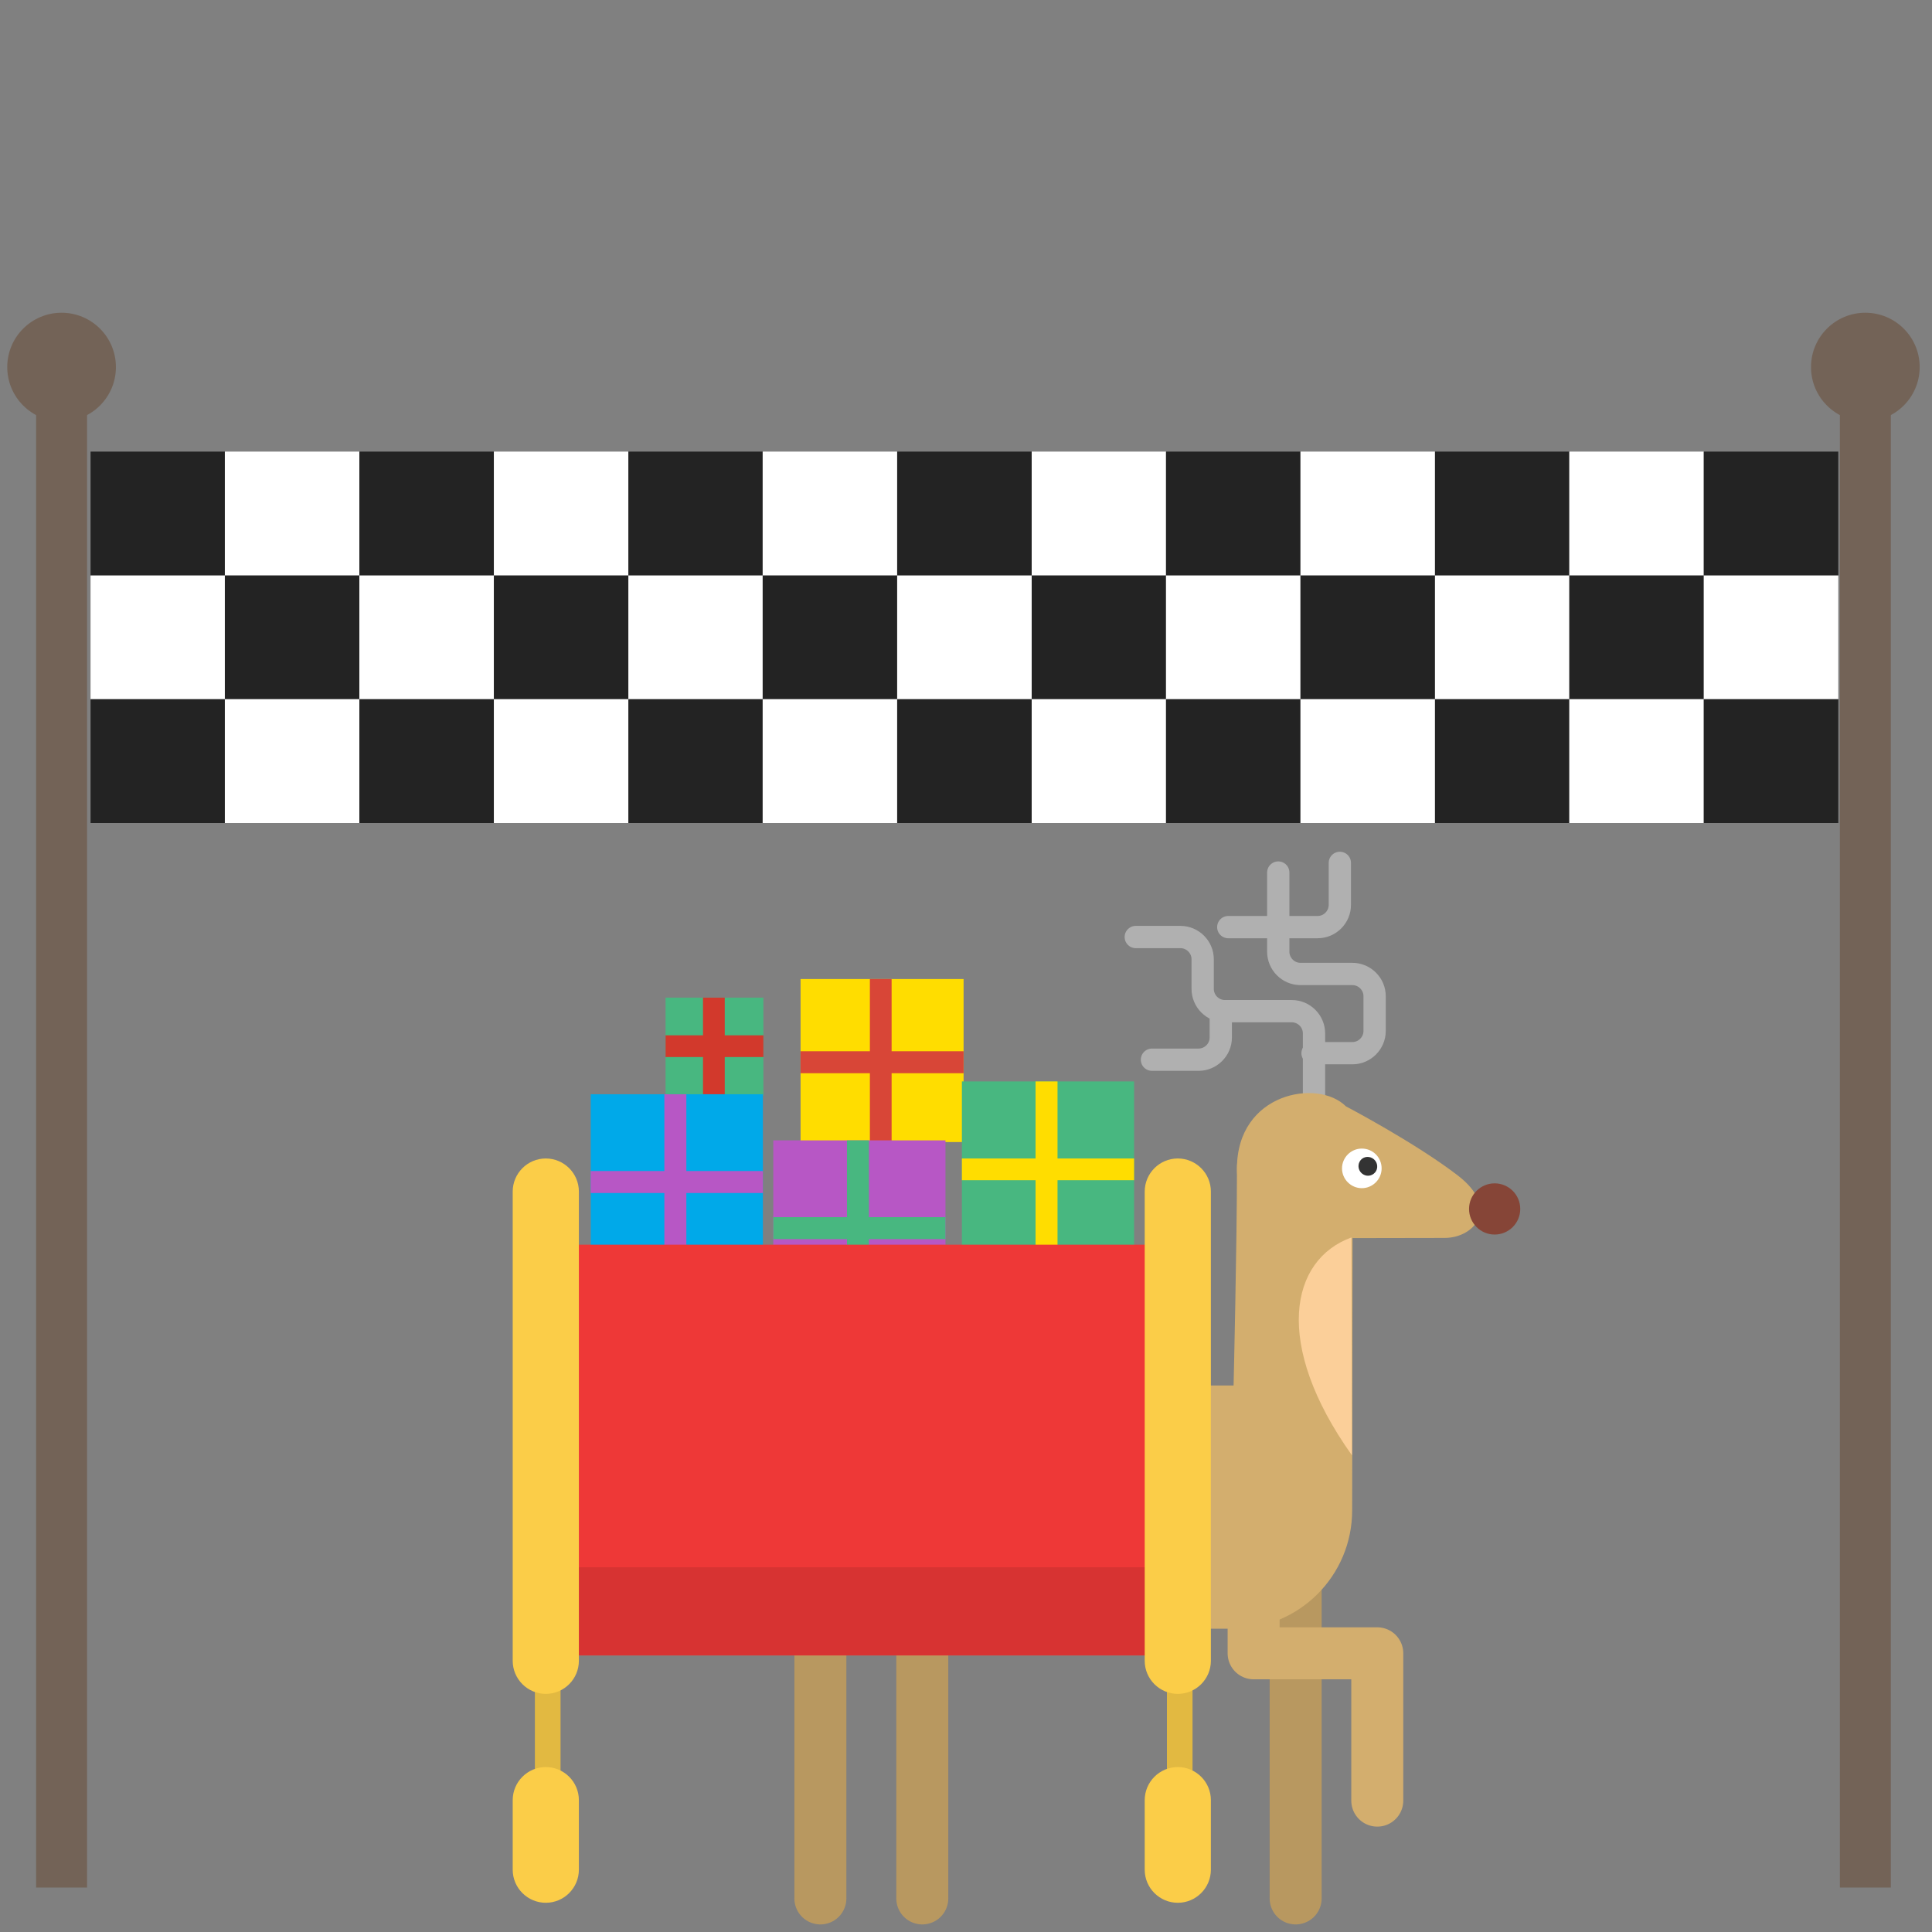 <svg xmlns="http://www.w3.org/2000/svg" xmlns:xlink="http://www.w3.org/1999/xlink" version="1.1" id="Layer_2" x="0px" y="0px" viewBox="0 0 800 800" enable-background="new 0 0 800 800" xml:space="preserve"><rect x="0" y="0" width="800" height="800" fill="#808080" stroke="none"/><g><line fill="none" stroke="#B89860" stroke-width="21.527" stroke-linecap="round" stroke-linejoin="round" stroke-miterlimit="10" x1="536.5" y1="636.4" x2="536.5" y2="786.1"/><path fill="none" stroke="#B0B0B0" stroke-width="9.226" stroke-linecap="round" stroke-linejoin="round" stroke-miterlimit="10" d=" M544.1 455.6v-27.7c0-5.1-4.2-9.2-9.2-9.2h-27.7c-5.1 0-9.2-4.2-9.2-9.2v-12.3c0-5.1-4.2-9.2-9.2-9.2h-18.5"/><path fill="none" stroke="#B0B0B0" stroke-width="9.226" stroke-linecap="round" stroke-linejoin="round" stroke-miterlimit="10" d=" M543.5 436.1H560c5.1 0 9.2-4.2 9.2-9.2v-14.4c0-5.1-4.2-9.2-9.2-9.2h-21.5c-5.1 0-9.2-4.2-9.2-9.2v-32.8"/><path fill="none" stroke="#B0B0B0" stroke-width="9.226" stroke-linecap="round" stroke-linejoin="round" stroke-miterlimit="10" d=" M508.6 383.9h37c5.1 0 9.2-4.2 9.2-9.2v-17.4"/><path fill="#D3AE6E" d="M512.2 483.8c0 31.3-1.4 89.9-1.4 89.9H380c-27.1 0-49 21.9-49 49v2.7c0 27.1 21.9 49 49 49h130.9 c27.1 0 49-21.9 49-49l0.2-131C560.1 462.6 512.2 457.8 512.2 483.8z"/><path fill="#D3AE6E" d="M512.2 483.8c0-31.3 33.5-37.3 45.1-25.7c0 0 28.6 15 46.3 28.6c17.7 13.6 6.8 25.9-5.4 25.9l-55.8 0.1 C527.8 512.6 512.2 502.2 512.2 483.8z"/><path fill="#FFFFFF" d="M572.1 483.8c0 4.5-3.7 8.2-8.2 8.2l0 0c-4.5 0-8.2-3.7-8.2-8.2l0 0c0-4.5 3.7-8.2 8.2-8.2l0 0 C568.5 475.6 572.1 479.3 572.1 483.8L572.1 483.8z"/><polyline fill="none" stroke="#D3AE6E" stroke-width="21.527" stroke-linecap="round" stroke-linejoin="round" stroke-miterlimit="10" points="519.1,639.5 519.1,684.6 570.3,684.6 570.3,745.6"/><line fill="none" stroke="#B89860" stroke-width="21.527" stroke-linecap="round" stroke-linejoin="round" stroke-miterlimit="10" x1="339.7" y1="636.4" x2="339.7" y2="786.1"/><line fill="none" stroke="#B89860" stroke-width="21.527" stroke-linecap="round" stroke-linejoin="round" stroke-miterlimit="10" x1="381.9" y1="636.4" x2="381.9" y2="786.1"/><path fill="#864537" d="M629.5 500.6c0 5.9-4.8 10.6-10.6 10.6l0 0c-5.9 0-10.6-4.8-10.6-10.6l0 0c0-5.9 4.8-10.6 10.6-10.6l0 0 C624.7 490 629.5 494.7 629.5 500.6L629.5 500.6z"/><path fill="none" stroke="#B0B0B0" stroke-width="9.226" stroke-linecap="round" stroke-linejoin="round" stroke-miterlimit="10" d=" M505.5 420.4v9.2c0 5.1-4.2 9.2-9.2 9.2H477"/><path fill="#FBCF99" d="M559.8 602.6c-32.8-46.1-25.6-81-0.2-90.2L559.8 602.6z"/><path fill="#333333" d="M568.3 479.6c1.9 1.1 2.5 3.5 1.5 5.3l0 0c-1.1 1.9-3.5 2.5-5.3 1.4l0 0c-1.9-1.1-2.5-3.5-1.5-5.3l0 0 C564 479.1 566.4 478.5 568.3 479.6L568.3 479.6z"/><rect x="221.5" y="690.7" fill="#FBCD48" width="10.6" height="50.1"/><rect x="483.2" y="690.7" fill="#FBCD48" width="10.6" height="50.1"/><rect x="221.5" y="690.7" opacity="0.1" width="10.6" height="50.1"/><rect x="483.2" y="690.7" opacity="0.1" width="10.6" height="50.1"/><g><rect x="331.5" y="405.4" fill="#FFDD00" width="67.5" height="67.5"/><g><polygon fill="#D84637" points="369.2,435.3 369.2,405.4 360.2,405.4 360.2,435.3 331.5,435.3 331.5,444.4 360.2,444.4 360.2,472.9 369.2,472.9 369.2,444.4 399,444.4 399,435.3"/></g></g><g><rect x="275.6" y="413.1" fill="#48B780" width="40.5" height="40.5"/><g><polygon fill="#D2392C" points="300.1,428.7 300.1,413.1 291.1,413.1 291.1,428.7 275.6,428.7 275.6,437.7 291.1,437.7 291.1,453.6 300.1,453.6 300.1,437.7 316.1,437.7 316.1,428.7"/></g></g><g><rect x="320.2" y="472.2" fill="#B757C5" width="71.3" height="71.3"/><g><polygon fill="#48B780" points="359.8,504 359.8,472.2 350.7,472.2 350.7,504 320.2,504 320.2,513.1 350.7,513.1 350.7,543.5 359.8,543.5 359.8,513.1 391.5,513.1 391.5,504"/></g></g><g><rect x="244.6" y="453.1" fill="#00A9E9" width="71.3" height="71.3"/><g><polygon fill="#B757C5" points="284.2,484.9 284.2,453.1 275.1,453.1 275.1,484.9 244.6,484.9 244.6,494 275.1,494 275.1,524.4 284.2,524.4 284.2,494 315.9,494 315.9,484.9"/></g></g><g><rect x="398.3" y="447.8" fill="#48B780" width="71.3" height="71.3"/><g><polygon fill="#FFDD00" points="437.9,479.7 437.9,447.8 428.8,447.8 428.8,479.7 398.3,479.7 398.3,488.7 428.8,488.7 428.8,519.1 437.9,519.1 437.9,488.7 469.6,488.7 469.6,479.7"/></g></g><rect x="226" y="515.4" fill="#EE3837" width="257.2" height="170.1"/><rect x="226" y="649" opacity="0.1" width="257.2" height="36.4"/><line fill="none" stroke="#736357" stroke-width="21.101" stroke-miterlimit="10" x1="25.5" y1="154.8" x2="25.5" y2="781.6"/><circle fill="#736357" cx="25.5" cy="152" r="22.5"/><line fill="none" stroke="#736357" stroke-width="21.101" stroke-miterlimit="10" x1="772.4" y1="154.8" x2="772.4" y2="781.6"/><circle fill="#736357" cx="772.4" cy="152" r="22.5"/><rect x="37.5" y="187" fill="#232323" width="55.7" height="51.3"/><rect x="93.1" y="187" fill="#FFFFFF" width="55.7" height="51.3"/><rect x="148.8" y="187" fill="#232323" width="55.7" height="51.3"/><rect x="204.5" y="187" fill="#FFFFFF" width="55.7" height="51.3"/><rect x="260.2" y="187" fill="#232323" width="55.7" height="51.3"/><rect x="315.8" y="187" fill="#FFFFFF" width="55.7" height="51.3"/><rect x="371.5" y="187" fill="#232323" width="55.7" height="51.3"/><rect x="427.2" y="187" fill="#FFFFFF" width="55.7" height="51.3"/><rect x="482.8" y="187" fill="#232323" width="55.7" height="51.3"/><rect x="538.5" y="187" fill="#FFFFFF" width="55.7" height="51.3"/><rect x="594.2" y="187" fill="#232323" width="55.7" height="51.3"/><rect x="649.8" y="187" fill="#FFFFFF" width="55.7" height="51.3"/><rect x="705.5" y="187" fill="#232323" width="55.7" height="51.3"/><rect x="37.5" y="238.3" fill="#FFFFFF" width="55.7" height="51.3"/><rect x="93.1" y="238.3" fill="#232323" width="55.7" height="51.3"/><rect x="148.8" y="238.3" fill="#FFFFFF" width="55.7" height="51.3"/><rect x="204.5" y="238.3" fill="#232323" width="55.7" height="51.3"/><rect x="260.2" y="238.3" fill="#FFFFFF" width="55.7" height="51.3"/><rect x="315.8" y="238.3" fill="#232323" width="55.7" height="51.3"/><rect x="371.5" y="238.3" fill="#FFFFFF" width="55.7" height="51.3"/><rect x="427.2" y="238.3" fill="#232323" width="55.7" height="51.3"/><rect x="482.8" y="238.3" fill="#FFFFFF" width="55.7" height="51.3"/><rect x="538.5" y="238.3" fill="#232323" width="55.7" height="51.3"/><rect x="594.2" y="238.3" fill="#FFFFFF" width="55.7" height="51.3"/><rect x="649.8" y="238.3" fill="#232323" width="55.7" height="51.3"/><rect x="705.5" y="238.3" fill="#FFFFFF" width="55.7" height="51.3"/><rect x="37.5" y="289.5" fill="#232323" width="55.7" height="51.3"/><rect x="93.1" y="289.5" fill="#FFFFFF" width="55.7" height="51.3"/><rect x="148.8" y="289.5" fill="#232323" width="55.7" height="51.3"/><rect x="204.5" y="289.5" fill="#FFFFFF" width="55.7" height="51.3"/><rect x="260.2" y="289.5" fill="#232323" width="55.7" height="51.3"/><rect x="315.8" y="289.5" fill="#FFFFFF" width="55.7" height="51.3"/><rect x="371.5" y="289.5" fill="#232323" width="55.7" height="51.3"/><rect x="427.2" y="289.5" fill="#FFFFFF" width="55.7" height="51.3"/><rect x="482.8" y="289.5" fill="#232323" width="55.7" height="51.3"/><rect x="538.5" y="289.5" fill="#FFFFFF" width="55.7" height="51.3"/><rect x="594.2" y="289.5" fill="#232323" width="55.7" height="51.3"/><rect x="649.8" y="289.5" fill="#FFFFFF" width="55.7" height="51.3"/><rect x="705.5" y="289.5" fill="#232323" width="55.7" height="51.3"/><path fill="#FBCD48" d="M239.7 687.7c0 7.5-6.1 13.7-13.7 13.7l0 0c-7.5 0-13.7-6.1-13.7-13.7V493.4c0-7.5 6.1-13.7 13.7-13.7l0 0 c7.5 0 13.7 6.1 13.7 13.7V687.7z"/><path fill="#FBCD48" d="M501.4 687.7c0 7.5-6.1 13.7-13.7 13.7l0 0c-7.5 0-13.7-6.1-13.7-13.7V493.4c0-7.5 6.1-13.7 13.7-13.7l0 0 c7.5 0 13.7 6.1 13.7 13.7V687.7z"/><path fill="#FBCD48" d="M239.7 774.2c0 7.5-6.1 13.7-13.7 13.7l0 0c-7.5 0-13.7-6.1-13.7-13.7v-28.8c0-7.5 6.1-13.7 13.7-13.7l0 0 c7.5 0 13.7 6.1 13.7 13.7V774.2z"/><path fill="#FBCD48" d="M501.4 774.2c0 7.5-6.1 13.7-13.7 13.7l0 0c-7.5 0-13.7-6.1-13.7-13.7v-28.8c0-7.5 6.1-13.7 13.7-13.7l0 0 c7.5 0 13.7 6.1 13.7 13.7V774.2z"/></g></svg>